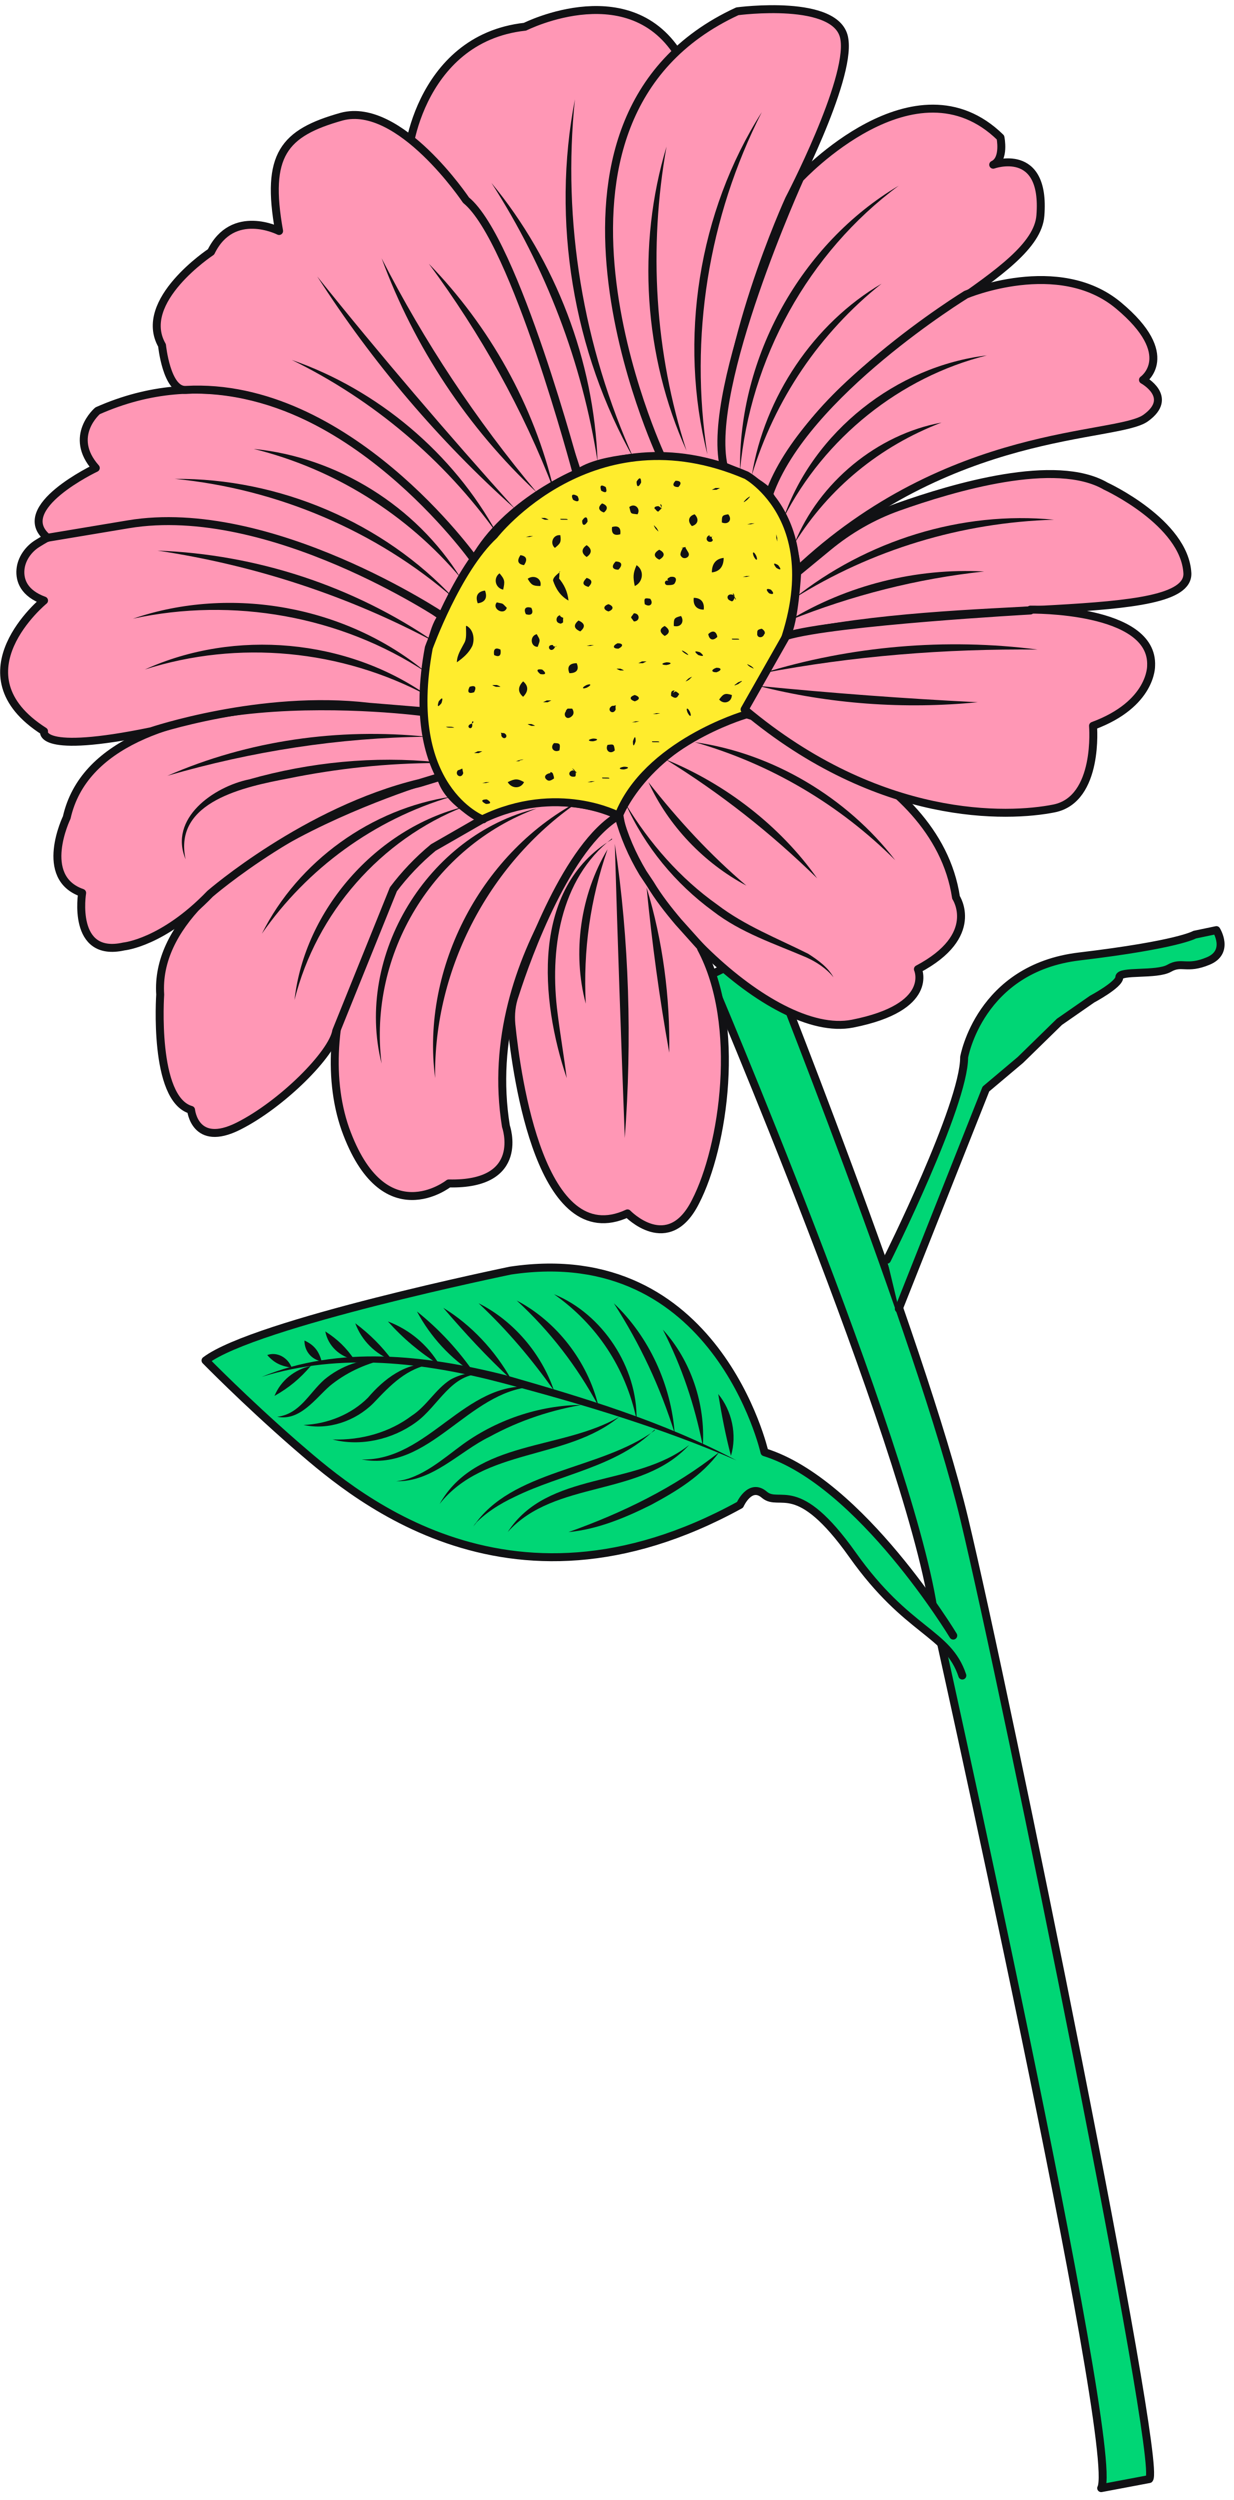 <svg width="120" height="243" viewBox="0 0 120 243" fill="none" xmlns="http://www.w3.org/2000/svg">
<path d="M74.346 92.164C74.346 92.164 89.612 130.285 93.759 147.58C97.906 164.876 113.084 239.441 111.761 240.941L107.084 241.823C109.025 238.117 90.759 156.316 90.759 156.316C88.2 139.903 68.963 94.811 68.963 94.811L74.434 92.164H74.346Z" fill="#00D675" stroke="#111114" stroke-width="0.774" stroke-linecap="round" stroke-linejoin="round"/>
<path d="M86.256 122.431C86.256 122.431 93.757 107.43 93.757 102.753C93.757 102.753 95.257 94.106 104.963 92.958C114.582 91.811 116.17 90.841 116.17 90.841L118.288 90.399C118.288 90.399 119.611 92.517 117.494 93.4C115.376 94.282 114.935 93.4 113.699 94.106C112.464 94.811 108.846 94.282 108.846 94.988C108.846 95.694 106.199 97.106 106.199 97.106L103.022 99.312L99.228 103.018L95.874 105.842L87.403 127.197" fill="#00D675"/>
<path d="M86.256 122.431C86.256 122.431 93.757 107.43 93.757 102.753C93.757 102.753 95.257 94.106 104.963 92.958C114.582 91.811 116.17 90.841 116.17 90.841L118.288 90.399C118.288 90.399 119.611 92.517 117.494 93.4C115.376 94.282 114.935 93.4 113.699 94.106C112.464 94.811 108.846 94.282 108.846 94.988C108.846 95.694 106.199 97.106 106.199 97.106L103.022 99.312L99.228 103.018L95.874 105.842L87.403 127.197" stroke="#111114" stroke-width="0.774" stroke-linecap="round" stroke-linejoin="round"/>
<path d="M92.698 158.965C92.698 158.965 83.698 144.052 74.344 141.14C74.344 141.14 69.667 120.491 49.636 123.491C49.636 123.491 24.751 128.609 19.986 132.227C19.986 132.227 23.781 136.11 28.634 140.346C33.576 144.581 49.018 158.877 71.961 146.258C71.961 146.258 72.932 144.052 74.344 145.287C75.844 146.523 77.52 143.522 82.903 151.111C88.286 158.7 92.169 158.612 93.581 162.847" fill="#00D675"/>
<path d="M92.698 158.965C92.698 158.965 83.698 144.052 74.344 141.14C74.344 141.14 69.667 120.491 49.636 123.491C49.636 123.491 24.751 128.609 19.986 132.227C19.986 132.227 23.781 136.11 28.634 140.346C33.576 144.581 49.018 158.877 71.961 146.258C71.961 146.258 72.932 144.052 74.344 145.287C75.844 146.523 77.52 143.522 82.903 151.111C88.286 158.7 92.169 158.612 93.581 162.847" stroke="#111114" stroke-width="0.774" stroke-linecap="round" stroke-linejoin="round"/>
<path d="M25.457 133.816C32.958 130.728 41.429 131.698 49.106 133.64C56.783 135.846 64.46 138.14 71.608 141.934C64.284 138.758 56.607 136.463 48.93 134.434C41.252 132.404 33.134 131.434 25.457 133.816Z" fill="#111114"/>
<path d="M69.931 141.141C68.255 143.435 65.784 144.935 63.313 146.259C60.843 147.494 58.107 148.641 55.283 148.906C60.489 147.053 65.608 144.582 69.931 141.141Z" fill="#111114"/>
<path d="M67.018 140.433C62.341 145.551 53.958 143.786 49.369 148.904C53.252 142.903 61.811 144.58 67.018 140.433Z" fill="#111114"/>
<path d="M63.666 138.934C60.048 142.552 54.577 143.257 50.077 145.464C48.577 146.169 47.165 147.052 46.018 148.287L46.371 147.934L46.018 148.376C49.724 142.816 58.371 142.904 63.666 139.022V138.934Z" fill="#111114"/>
<path d="M60.224 137.697C55.106 141.933 47.076 140.697 42.752 146.169C46.282 139.903 54.665 140.962 60.224 137.697Z" fill="#111114"/>
<path d="M57.048 136.462C53.695 136.991 50.519 138.05 47.607 139.639C44.695 141.051 42.047 144.051 38.518 143.963C40.988 143.698 43.106 141.756 45.047 140.345C48.489 137.874 52.813 136.462 57.048 136.55V136.462Z" fill="#111114"/>
<path d="M51.754 134.787C45.488 135.228 41.782 143.081 35.164 141.846C41.606 142.022 45.224 134.169 51.754 134.787Z" fill="#111114"/>
<path d="M46.988 133.551C43.9 133.375 42.664 136.64 40.458 138.228C38.164 139.905 35.075 140.611 32.34 139.905C35.164 139.993 37.899 139.199 40.017 137.61C41.517 136.64 42.311 135.051 43.811 134.081C44.782 133.551 45.929 133.286 46.9 133.551H46.988Z" fill="#111114"/>
<path d="M42.046 132.579C39.575 132.932 37.987 134.609 36.31 136.374C34.545 138.138 31.898 139.021 29.516 138.491C31.898 138.403 34.193 137.433 35.781 135.844C37.281 134.079 39.487 132.314 42.046 132.579Z" fill="#111114"/>
<path d="M37.37 132.139C35.428 132.58 33.575 133.462 32.075 134.698C30.663 135.933 29.163 138.139 26.957 137.698C29.163 137.433 30.046 135.404 31.546 134.08C33.134 132.756 35.252 131.962 37.37 132.139Z" fill="#111114"/>
<path d="M30.223 132.757C29.164 133.992 28.105 134.875 26.693 135.669C27.311 134.169 28.635 133.11 30.223 132.757Z" fill="#111114"/>
<path d="M28.369 132.932C27.31 132.756 26.692 132.491 25.986 131.697C26.957 131.344 28.016 131.962 28.369 132.932Z" fill="#111114"/>
<path d="M71.079 141.492C70.55 139.462 70.197 137.609 69.844 135.491C71.167 137.08 71.697 139.462 71.079 141.492Z" fill="#111114"/>
<path d="M68.344 140.522C67.549 136.551 66.314 132.845 64.461 129.227C67.197 132.227 68.608 136.462 68.344 140.522Z" fill="#111114"/>
<path d="M65.608 139.287C64.196 134.786 62.254 130.639 59.695 126.668C63.137 129.933 65.255 134.61 65.608 139.287Z" fill="#111114"/>
<path d="M61.901 137.963C60.842 132.933 58.019 128.697 53.871 125.785C58.636 127.726 61.989 132.933 61.901 137.963Z" fill="#111114"/>
<path d="M58.194 136.639C56.076 132.757 53.517 129.404 50.252 126.403C54.135 128.433 57.135 132.316 58.194 136.639Z" fill="#111114"/>
<path d="M53.869 135.139C51.663 132.051 49.369 129.315 46.545 126.668C49.898 128.345 52.634 131.521 53.869 135.139Z" fill="#111114"/>
<path d="M49.726 134.08C47.343 131.874 45.225 129.579 43.107 127.108C45.843 128.785 48.137 131.256 49.726 134.08Z" fill="#111114"/>
<path d="M46.194 133.552C43.812 132.051 41.87 129.934 40.547 127.463C42.753 129.228 44.606 131.257 46.194 133.552Z" fill="#111114"/>
<path d="M42.752 132.668C40.811 131.433 39.223 130.109 37.723 128.433C39.84 129.227 41.605 130.727 42.752 132.668Z" fill="#111114"/>
<path d="M38.165 132.226C36.488 131.609 35.165 130.285 34.547 128.608C35.959 129.667 37.106 130.814 38.165 132.226Z" fill="#111114"/>
<path d="M34.459 132.138C33.047 131.873 31.899 130.814 31.635 129.402C32.87 130.197 33.664 130.991 34.459 132.138Z" fill="#111114"/>
<path d="M31.282 132.316C30.311 132.139 29.605 131.345 29.605 130.286C30.576 130.727 31.017 131.345 31.282 132.316Z" fill="#111114"/>
<path d="M66.407 5.952C66.407 5.952 57.848 12.923 61.907 29.777C61.907 29.777 64.113 41.955 64.29 44.337C64.29 44.337 58.377 44.337 56.171 46.014C56.171 46.014 48.053 19.806 39.758 16.188C39.229 15.923 40.552 3.745 51.053 2.598C51.053 2.598 61.731 -2.785 66.407 6.04V5.952Z" fill="#FF97B5" stroke="#111114" stroke-width="0.774" stroke-linecap="round" stroke-linejoin="round"/>
<path d="M61.644 44.6C55.731 34.188 53.614 21.481 55.908 9.656C54.672 21.569 56.702 33.658 61.644 44.6Z" fill="#111114"/>
<path d="M58.113 44.867C56.613 35.248 53.084 25.983 47.789 17.776C54.054 25.365 57.761 35.072 58.113 44.867Z" fill="#111114"/>
<path d="M64.29 44.336C64.29 44.336 48.936 11.598 71.702 1.097C71.702 1.097 81.585 -0.227 82.115 3.832C82.733 7.892 76.732 19.363 76.732 19.363C76.732 19.363 69.849 34.364 70.29 45.306" fill="#FF97B5"/>
<path d="M64.29 44.336C64.29 44.336 48.936 11.598 71.702 1.097C71.702 1.097 81.585 -0.227 82.115 3.832C82.733 7.892 76.732 19.363 76.732 19.363C76.732 19.363 69.849 34.364 70.29 45.306" stroke="#111114" stroke-width="0.774" stroke-linecap="round" stroke-linejoin="round"/>
<path d="M66.76 43.805C62.612 34.628 61.906 23.863 64.818 14.244C63.053 24.127 63.671 34.275 66.76 43.805Z" fill="#111114"/>
<path d="M68.789 44.159C65.965 33.041 67.906 20.598 74.083 10.892C68.877 21.128 67.024 32.776 68.789 44.159Z" fill="#111114"/>
<path d="M74.876 48.13C75.317 46.983 75.847 45.924 76.465 44.865L78.053 42.394C85.818 31.717 100.731 26.775 101.172 20.951C101.702 14.156 96.584 16.009 96.584 16.009C97.731 15.48 97.29 13.362 97.29 13.362C88.995 5.244 77.788 17.333 77.788 17.333C77.788 17.333 68.611 37.541 70.376 45.306C70.376 45.306 73.111 46.365 74.523 47.6L74.964 48.13H74.876Z" fill="#FF97B5" stroke="#111114" stroke-width="0.774" stroke-linecap="round" stroke-linejoin="round"/>
<path d="M71.965 45.747C71.788 34.717 77.877 23.687 87.407 18.039C78.583 24.569 72.935 34.893 71.965 45.747Z" fill="#111114"/>
<path d="M73.111 46.188C74.347 38.6 79.112 31.452 85.73 27.569C79.73 32.334 75.317 38.864 73.111 46.188Z" fill="#111114"/>
<path d="M77.44 55.631C77.705 53.072 74.793 48.042 74.793 48.042C78.234 38.247 93.942 28.628 93.942 28.628C93.942 28.628 102.942 24.834 108.766 29.687C114.59 34.541 111.149 36.923 111.149 36.923C111.149 36.923 114.237 38.6 111.414 40.629C108.59 42.659 92.353 41.424 77.44 55.542V55.631Z" fill="#FF97B5" stroke="#111114" stroke-width="0.774" stroke-linecap="round" stroke-linejoin="round"/>
<path d="M76.203 50.336C79.115 41.953 87.145 35.6 95.969 34.541C87.498 36.659 80.174 42.571 76.203 50.336Z" fill="#111114"/>
<path d="M77.264 52.806C79.646 46.893 85.294 42.217 91.559 41.069C85.558 43.364 80.617 47.423 77.264 52.806Z" fill="#111114"/>
<path d="M76.465 61.807C77.259 60.572 77.524 55.63 77.524 55.63L80.524 53.159C82.554 51.483 84.848 50.159 87.319 49.277C92.79 47.335 102.673 44.423 107.526 47.247C107.526 47.247 115.203 50.777 115.468 55.718C115.645 60.66 93.672 58.013 76.553 61.807H76.465Z" fill="#FF97B5" stroke="#111114" stroke-width="0.774" stroke-linecap="round" stroke-linejoin="round"/>
<path d="M77.174 58.188C84.233 52.541 93.499 49.629 102.499 50.511C93.499 50.776 84.763 53.423 77.174 58.188Z" fill="#111114"/>
<path d="M76.731 60.307C82.378 56.866 89.084 55.189 95.703 55.542C89.173 56.248 82.907 57.837 76.731 60.307Z" fill="#111114"/>
<path d="M72.495 69.397C72.495 69.397 91.026 74.251 92.967 87.222C92.967 87.222 95.438 90.929 89.261 94.194C89.261 94.194 90.938 97.9 82.907 99.488C74.877 101.077 61.2 86.781 60.229 79.192C60.229 79.192 46.463 92.605 49.199 109.46C49.199 109.46 51.228 115.195 43.639 115.019C43.639 115.019 37.286 120.049 33.58 109.724C29.962 99.4 36.227 83.428 46.993 79.545C46.993 79.545 52.64 76.192 60.229 79.192C60.229 79.192 62.788 72.486 72.495 69.397Z" fill="#FF97B5"/>
<path d="M60.229 79.192C61.2 86.781 74.877 101.077 82.907 99.488C90.938 97.9 89.261 94.194 89.261 94.194C95.438 90.929 92.967 87.222 92.967 87.222C91.026 74.251 72.495 69.397 72.495 69.397C62.788 72.486 60.229 79.192 60.229 79.192ZM60.229 79.192C60.229 79.192 46.463 92.605 49.199 109.46C49.199 109.46 51.228 115.195 43.639 115.019C43.639 115.019 37.286 120.049 33.58 109.724C29.962 99.4 36.227 83.428 46.993 79.545C46.993 79.545 52.64 76.192 60.229 79.192Z" stroke="#111114" stroke-width="0.774" stroke-linecap="round" stroke-linejoin="round"/>
<path d="M67.555 72.133C75.144 73.192 82.379 77.516 87.056 83.604C81.674 78.222 74.967 74.251 67.555 72.133Z" fill="#111114"/>
<path d="M64.731 73.809C70.555 76.191 75.849 80.25 79.467 85.368C74.967 80.956 70.025 77.074 64.731 73.809Z" fill="#111114"/>
<path d="M63.053 76.016C65.965 79.722 69.053 83.075 72.583 86.075C68.436 83.869 64.994 80.251 63.053 76.016Z" fill="#111114"/>
<path d="M60.848 78.134C63.142 81.928 66.142 85.37 69.76 87.929C72.407 89.958 75.584 91.194 78.584 92.694C79.555 93.311 80.526 94.017 81.055 94.988C80.349 94.106 79.379 93.488 78.408 93.047C75.319 91.723 72.054 90.664 69.319 88.546C65.701 85.899 62.701 82.281 60.848 78.134Z" fill="#111114"/>
<path d="M52.198 78.574C42.138 82.28 35.785 92.693 37.108 103.37C34.461 92.87 41.608 81.133 52.198 78.574Z" fill="#111114"/>
<path d="M56.612 77.691C47.699 83.604 42.14 94.105 42.316 104.782C40.904 94.016 46.905 82.633 56.612 77.691Z" fill="#111114"/>
<path d="M46.993 79.633C46.993 79.633 43.376 77.957 42.846 75.397C42.846 75.397 14.697 83.427 15.579 96.664C15.579 96.664 14.873 106.812 18.579 107.871C18.579 107.871 18.932 111.577 23.168 109.459C27.404 107.341 32.345 102.4 32.698 100.194L38.257 86.428C39.316 85.016 40.64 83.604 42.14 82.369L46.905 79.633H46.993Z" fill="#FF97B5" stroke="#111114" stroke-width="0.774" stroke-linecap="round" stroke-linejoin="round"/>
<path d="M43.906 77.427C36.405 79.633 29.875 84.398 25.463 90.751C28.993 83.692 36.14 78.574 43.906 77.427Z" fill="#111114"/>
<path d="M45.14 78.399C37.022 81.576 30.756 88.724 28.639 97.195C29.609 88.459 36.581 80.517 45.14 78.399Z" fill="#111114"/>
<path d="M41.255 69.22C41.255 69.22 9.753 64.984 6.488 79.456C6.488 79.456 3.664 85.28 7.988 86.78C7.988 86.78 6.929 93.134 12.047 91.987C12.047 91.987 15.841 91.634 20.43 86.868C20.43 86.868 29.784 78.75 40.814 76.103L42.844 75.485C42.844 75.485 41.167 71.426 41.344 69.308" fill="#FF97B5"/>
<path d="M41.255 69.22C41.255 69.22 9.753 64.984 6.488 79.456C6.488 79.456 3.664 85.28 7.988 86.78C7.988 86.78 6.929 93.134 12.047 91.987C12.047 91.987 15.841 91.634 20.43 86.868C20.43 86.868 29.784 78.75 40.814 76.103L42.844 75.485C42.844 75.485 41.167 71.426 41.344 69.308" stroke="#111114" stroke-width="0.774" stroke-linecap="round" stroke-linejoin="round"/>
<path d="M41.519 71.603C32.959 71.691 24.488 73.015 16.281 75.398C24.135 71.956 32.959 70.721 41.519 71.603Z" fill="#111114"/>
<path d="M42.58 74.161C37.727 74.161 32.785 74.69 28.02 75.661C23.873 76.455 16.814 77.867 18.049 83.514C16.372 79.543 20.785 76.455 24.226 75.749C30.138 74.072 36.403 73.455 42.492 74.072L42.58 74.161Z" fill="#111114"/>
<path d="M43.022 59.955C43.022 59.955 20.343 42.395 3.665 52.807C2.783 53.337 2.077 54.307 1.989 55.366C1.901 56.425 2.342 57.661 4.283 58.367C4.283 58.367 -4.453 65.514 4.283 71.073C4.283 71.073 3.577 73.368 14.696 71.073C14.696 71.073 25.373 67.456 35.874 68.691L41.257 69.132C41.257 69.132 41.345 61.808 43.022 59.867" fill="#FF97B5"/>
<path d="M43.022 59.955C43.022 59.955 20.343 42.395 3.665 52.807C2.783 53.337 2.077 54.307 1.989 55.366C1.901 56.425 2.342 57.661 4.283 58.367C4.283 58.367 -4.453 65.514 4.283 71.073C4.283 71.073 3.577 73.368 14.696 71.073C14.696 71.073 25.373 67.456 35.874 68.691L41.257 69.132C41.257 69.132 41.345 61.808 43.022 59.867" stroke="#111114" stroke-width="0.774" stroke-linecap="round" stroke-linejoin="round"/>
<path d="M42.317 62.425C33.934 57.925 24.756 54.925 15.315 53.513C24.933 53.866 34.375 56.954 42.317 62.425Z" fill="#111114"/>
<path d="M41.432 65.337C33.137 59.866 22.636 58.013 12.93 60.131C22.46 56.866 33.667 58.895 41.432 65.337Z" fill="#111114"/>
<path d="M41.61 67.632C33.227 63.132 23.167 62.161 14.078 65.073C22.814 61.102 33.756 62.073 41.61 67.632Z" fill="#111114"/>
<path d="M4.549 52.278L12.491 50.954C26.257 48.66 43.111 59.955 43.111 59.955L46.2 54.395C46.2 54.395 29.787 30.923 9.491 39.924C9.491 39.924 6.579 42.395 9.315 45.483C9.315 45.483 1.108 49.366 4.638 52.278H4.549Z" fill="#FF97B5" stroke="#111114" stroke-width="0.774" stroke-linecap="round" stroke-linejoin="round"/>
<path d="M44.173 58.19C36.584 51.572 26.965 47.513 16.994 46.542C27.142 46.454 37.29 50.778 44.173 58.19Z" fill="#111114"/>
<path d="M44.787 56.16C39.581 49.983 32.522 45.571 24.668 43.63C32.786 44.424 40.463 49.189 44.787 56.16Z" fill="#111114"/>
<path d="M56.083 46.013C56.083 46.013 49.2 48.837 46.112 54.396C46.112 54.396 33.758 37.012 18.051 37.895C16.198 37.983 15.756 33.571 15.756 33.571C13.286 29.247 20.521 24.482 20.521 24.482C22.639 20.158 27.14 22.452 27.14 22.452C25.816 15.04 27.581 12.922 33.228 11.334C38.876 9.834 45.318 19.452 45.318 19.452C50.083 23.335 56.083 46.013 56.083 46.013Z" fill="#FF97B5" stroke="#111114" stroke-width="0.774" stroke-linecap="round" stroke-linejoin="round"/>
<path d="M48.318 51.837C43.2 44.689 36.317 38.865 28.375 34.982C36.758 37.894 44.082 44.071 48.318 51.837Z" fill="#111114"/>
<path d="M50.084 49.455C42.672 42.837 36.23 35.248 30.848 26.865C36.848 34.366 43.643 42.308 50.084 49.455Z" fill="#111114"/>
<path d="M52.199 47.866C45.492 41.601 40.286 33.747 37.109 25.1C41.257 33.218 46.287 40.807 52.199 47.866Z" fill="#111114"/>
<path d="M53.879 47.689C50.878 39.835 46.731 32.423 41.701 25.628C47.613 31.717 51.937 39.394 53.879 47.689Z" fill="#111114"/>
<path d="M48.053 52.015C48.053 52.015 57.583 39.749 72.584 46.191C72.584 46.191 82.379 51.573 74.084 67.281L72.407 69.487C72.407 69.487 62.877 72.31 60.142 79.281C60.142 79.281 54.23 76.105 46.905 79.635C46.905 79.635 39.14 76.634 41.699 62.957C41.699 62.957 44.435 55.368 48.053 52.015Z" fill="#FFEC2D" stroke="#111114" stroke-width="0.774" stroke-linecap="round" stroke-linejoin="round"/>
<path d="M58.55 48.927C59.08 49.103 59.168 49.456 58.727 49.809C58.197 49.633 58.109 49.28 58.55 48.927Z" fill="#111114"/>
<path d="M48.314 58.545C49.02 58.721 48.755 58.545 49.285 59.074C49.02 59.869 47.785 59.163 48.314 58.545Z" fill="#111114"/>
<path d="M51.316 56.25C51.934 55.809 52.728 56.25 52.552 56.956C51.846 56.956 51.669 56.868 51.316 56.25Z" fill="#111114"/>
<path d="M57.05 56.163C57.579 56.34 57.668 56.604 57.226 57.045C56.609 56.869 56.609 56.604 57.05 56.163Z" fill="#111114"/>
<path d="M54.402 59.78C54.666 60.133 54.843 59.957 54.755 60.133C54.755 60.133 54.755 60.31 54.755 60.486C54.666 60.574 54.49 60.663 54.402 60.574C53.96 60.486 54.049 59.78 54.578 59.78H54.402Z" fill="#111114"/>
<path d="M52.196 61.634C52.549 62.252 52.549 62.163 52.285 62.869C51.579 62.869 51.49 61.81 52.196 61.634Z" fill="#111114"/>
<path d="M48.669 63.135C48.757 63.665 48.58 63.929 48.051 63.664C47.963 63.135 48.139 62.87 48.669 63.135Z" fill="#111114"/>
<path d="M59.871 54.574C60.489 54.574 60.577 54.927 60.136 55.368C59.519 55.368 59.43 55.015 59.871 54.574Z" fill="#111114"/>
<path d="M57.049 52.986C57.579 53.339 57.579 53.781 57.049 54.133C56.52 53.781 56.52 53.339 57.049 52.986Z" fill="#111114"/>
<path d="M54.491 52.016C54.58 52.722 54.491 52.81 53.962 53.251C53.432 52.81 53.785 51.928 54.491 52.016Z" fill="#111114"/>
<path d="M54.401 55.545C54.401 55.898 54.401 56.163 54.313 56.516V56.163C54.842 56.78 55.195 57.486 55.283 58.369C54.489 57.927 54.048 57.221 53.783 56.427C53.783 56.074 54.224 55.81 54.489 55.545H54.401Z" fill="#111114"/>
<path d="M59.522 51.221C60.14 51.044 60.405 51.309 60.317 51.927C59.699 52.103 59.434 51.838 59.522 51.221Z" fill="#111114"/>
<path d="M61.197 49.28C61.727 48.839 62.344 49.457 61.992 49.986C61.285 49.898 61.374 49.986 61.197 49.28Z" fill="#111114"/>
<path d="M64.109 53.426C64.638 53.691 64.726 54.044 64.109 54.396C63.579 54.132 63.491 53.779 64.109 53.426Z" fill="#111114"/>
<path d="M61.904 54.928C62.698 55.457 62.522 56.604 61.727 56.957C61.551 56.075 61.551 55.722 61.904 54.928Z" fill="#111114"/>
<path d="M59.167 58.721C59.696 58.897 59.696 59.25 59.167 59.427C58.637 59.25 58.637 58.897 59.167 58.721Z" fill="#111114"/>
<path d="M56.254 60.309C56.872 60.573 56.96 60.926 56.43 61.367C55.813 61.103 55.724 60.75 56.254 60.309Z" fill="#111114"/>
<path d="M56.08 64.457C56.345 65.075 56.08 65.428 55.374 65.428C55.109 64.81 55.374 64.457 56.08 64.457Z" fill="#111114"/>
<path d="M51.668 59.075C51.933 59.604 51.669 59.869 51.139 59.693C50.874 59.163 51.139 58.898 51.668 59.075Z" fill="#111114"/>
<path d="M48.577 55.722C49.106 56.339 49.106 56.516 48.929 57.31C48.135 57.134 47.959 56.163 48.577 55.722Z" fill="#111114"/>
<path d="M50.607 53.956C51.224 54.044 51.313 54.397 50.96 54.927C50.342 54.839 50.254 54.486 50.607 53.956Z" fill="#111114"/>
<path d="M47.164 57.398C47.429 58.103 47.164 58.545 46.458 58.633C46.193 57.927 46.458 57.486 47.164 57.398Z" fill="#111114"/>
<path d="M45.4 60.839C46.018 61.192 46.194 62.074 45.93 62.78C45.577 63.486 45.047 63.927 44.43 64.369C44.43 63.663 44.871 63.045 45.136 62.515C45.4 62.074 45.312 61.457 45.312 60.839H45.4Z" fill="#111114"/>
<path d="M45.666 66.751C46.196 66.574 46.373 66.751 46.108 67.28C45.578 67.457 45.402 67.28 45.666 66.751Z" fill="#111114"/>
<path d="M50.872 66.222C51.401 66.663 51.401 67.192 50.872 67.722C50.342 67.281 50.342 66.751 50.872 66.222Z" fill="#111114"/>
<path d="M67.55 49.984C67.992 50.426 67.903 50.955 67.285 51.132C66.844 50.69 66.933 50.161 67.55 49.984Z" fill="#111114"/>
<path d="M70.372 54.222C70.372 55.016 70.019 55.545 69.225 55.633C69.225 54.839 69.578 54.31 70.372 54.222Z" fill="#111114"/>
<path d="M67.465 58.103C68.17 58.103 68.523 58.545 68.435 59.251C67.729 59.251 67.376 58.809 67.465 58.103Z" fill="#111114"/>
<path d="M64.639 60.839C65.169 61.192 65.169 61.545 64.639 61.809C64.11 61.456 64.11 61.104 64.639 60.839Z" fill="#111114"/>
<path d="M60.051 62.517C60.581 62.517 60.669 62.781 60.139 63.046C59.61 63.046 59.522 62.781 60.051 62.517Z" fill="#111114"/>
<path d="M59.52 68.605C60.138 68.605 59.785 68.252 59.873 68.958C59.608 69.576 58.902 68.958 59.52 68.605Z" fill="#111114"/>
<path d="M61.727 67.546C62.257 67.722 62.257 67.987 61.727 68.164C61.198 67.987 61.198 67.722 61.727 67.546Z" fill="#111114"/>
<path d="M65.697 67.193C65.874 67.281 65.962 67.369 66.05 67.457L65.874 67.722C65.697 67.899 65.521 67.81 65.256 67.634C65.256 67.281 65.256 67.105 65.609 67.105L65.432 67.369C65.432 67.369 65.609 67.193 65.785 67.193H65.697Z" fill="#111114"/>
<path d="M53.169 68.075C53.522 68.075 53.522 68.075 53.611 68.075C53.611 68.075 53.611 68.075 53.258 68.252C52.905 68.252 52.905 68.252 52.816 68.252C52.816 68.252 52.816 68.252 53.169 68.075Z" fill="#111114"/>
<path d="M53.874 72.223C54.492 72.223 54.492 72.311 54.403 72.929C53.874 73.193 53.433 72.664 53.874 72.223Z" fill="#111114"/>
<path d="M50.521 73.987C50.257 73.987 50.168 73.987 50.168 73.987C50.168 73.987 51.051 73.811 50.874 73.811C50.698 73.811 50.345 73.899 50.168 73.987C50.08 73.987 50.962 73.811 50.874 73.811C50.874 73.811 50.874 73.811 50.521 73.899V73.987Z" fill="#111114"/>
<path d="M49.019 71.251C49.548 71.516 49.019 72.046 48.754 71.516C48.754 71.34 48.754 71.251 48.666 71.163C48.666 71.163 48.666 71.251 49.019 71.251Z" fill="#111114"/>
<path d="M46.46 73.017C46.813 73.017 46.813 73.017 46.902 73.017C46.902 73.017 46.902 73.017 46.549 73.193C46.196 73.193 46.196 73.193 46.107 73.193C46.107 73.193 46.107 73.193 46.46 73.017Z" fill="#111114"/>
<path d="M47.253 76.018C47.518 76.018 47.606 76.018 47.606 76.018C47.606 76.018 47.606 76.018 47.253 76.106C46.989 76.106 46.9 76.106 46.9 76.106C46.9 76.106 46.9 76.106 47.253 76.018Z" fill="#111114"/>
<path d="M57.667 71.781C58.196 71.781 58.196 71.958 57.667 72.046C57.137 72.046 57.137 71.87 57.667 71.781Z" fill="#111114"/>
<path d="M58.904 75.575C59.169 75.575 59.257 75.575 59.257 75.663C59.257 75.663 59.257 75.663 58.904 75.663C58.551 75.663 58.551 75.663 58.551 75.575C58.551 75.575 58.551 75.575 58.904 75.575Z" fill="#111114"/>
<path d="M61.549 72.046C61.725 71.517 61.813 71.517 61.813 72.046C61.637 72.576 61.549 72.576 61.549 72.046Z" fill="#111114"/>
<path d="M66.846 69.222C66.757 68.957 66.757 68.869 66.846 68.869C66.846 68.869 66.934 68.869 67.11 69.222C67.198 69.487 67.198 69.575 67.11 69.575C67.11 69.575 67.022 69.575 66.846 69.222Z" fill="#111114"/>
<path d="M62.431 64.28C62.696 64.28 62.784 64.28 62.872 64.28C62.872 64.28 62.872 64.28 62.519 64.457C62.166 64.457 62.166 64.457 62.078 64.457C62.078 64.457 62.078 64.457 62.431 64.28Z" fill="#111114"/>
<path d="M68.078 63.399C68.519 63.752 68.431 63.84 67.902 63.663C67.46 63.31 67.549 63.222 68.078 63.399Z" fill="#111114"/>
<path d="M66.667 63.398C66.932 63.575 66.932 63.663 66.932 63.663C66.932 63.663 66.844 63.663 66.579 63.486C66.314 63.31 66.314 63.222 66.314 63.222C66.314 63.222 66.403 63.222 66.667 63.398Z" fill="#111114"/>
<path d="M71.523 62.074C71.788 62.074 71.876 62.074 71.876 62.163C71.876 62.163 71.876 62.163 71.523 62.163C71.17 62.163 71.17 62.163 71.17 62.074C71.17 62.074 71.17 62.074 71.523 62.074Z" fill="#111114"/>
<path d="M69.669 64.898C70.198 64.898 70.198 65.163 69.669 65.34C69.139 65.34 69.139 65.075 69.669 64.898Z" fill="#111114"/>
<path d="M66.935 65.958C67.199 65.781 67.288 65.781 67.288 65.781C67.288 65.781 67.288 65.781 67.023 66.046C66.758 66.222 66.67 66.222 66.67 66.222C66.67 66.222 66.67 66.222 66.935 65.958Z" fill="#111114"/>
<path d="M69.934 67.987C70.375 67.369 70.551 67.369 71.169 67.546C71.169 68.252 70.375 68.516 69.934 67.987Z" fill="#111114"/>
<path d="M73.021 64.721C73.286 64.898 73.286 64.986 73.286 64.986C73.286 64.986 73.286 64.986 72.933 64.81C72.668 64.633 72.668 64.545 72.668 64.545C72.668 64.545 72.668 64.545 73.021 64.721Z" fill="#111114"/>
<path d="M65.169 56.426C65.257 56.603 65.257 56.691 65.346 56.779L64.904 56.338C64.904 56.162 65.081 56.162 65.169 56.074C65.698 55.985 65.875 56.25 65.61 56.691C65.522 56.868 65.169 56.868 64.904 56.868C64.64 56.868 64.551 56.515 64.816 56.426C64.904 56.426 64.993 56.426 65.257 56.426H65.169Z" fill="#111114"/>
<path d="M66.668 53.25L66.933 53.691C67.198 54.133 66.492 54.486 66.227 54.044C66.051 53.868 66.316 53.427 66.404 53.25H66.933H66.227L66.668 53.162V53.25Z" fill="#111114"/>
<path d="M64.02 49.191C64.197 49.279 64.285 49.368 64.373 49.456L64.197 49.015C64.373 49.015 64.373 49.191 64.285 49.456C64.108 49.632 64.108 49.632 64.02 49.721C63.843 49.721 63.755 49.456 63.667 49.456C63.579 49.279 63.755 49.191 64.108 49.191H64.02Z" fill="#111114"/>
<path d="M63.227 58.192C63.58 58.633 63.227 59.075 62.698 58.722C62.609 58.104 62.698 58.104 63.227 58.192Z" fill="#111114"/>
<path d="M61.64 59.605C62.257 59.605 62.257 60.399 61.64 60.399C61.287 59.869 61.287 60.134 61.64 59.605Z" fill="#111114"/>
<path d="M60.316 64.985C60.581 65.074 60.669 65.162 60.669 65.162C60.669 65.162 60.669 65.162 60.316 65.162C60.051 65.074 59.963 64.985 59.963 64.985C59.963 64.985 60.051 64.985 60.316 64.985Z" fill="#111114"/>
<path d="M63.843 69.311C64.108 69.311 64.196 69.311 64.196 69.311C64.196 69.311 64.196 69.311 63.843 69.399C63.578 69.399 63.49 69.399 63.49 69.399C63.49 69.399 63.49 69.399 63.843 69.311Z" fill="#111114"/>
<path d="M54.845 50.427C55.11 50.427 55.198 50.427 55.198 50.515C55.198 50.515 55.198 50.515 54.845 50.515C54.492 50.515 54.492 50.515 54.492 50.427C54.492 50.427 54.492 50.427 54.845 50.427Z" fill="#111114"/>
<path d="M51.49 52.103C51.754 52.103 51.843 52.103 51.843 52.103C51.843 52.103 51.843 52.103 51.49 52.192C51.225 52.192 51.137 52.192 51.137 52.192C51.137 52.192 51.137 52.192 51.49 52.103Z" fill="#111114"/>
<path d="M52.727 65.075C53.168 65.428 53.08 65.605 52.55 65.516C52.109 65.163 52.197 64.987 52.727 65.075Z" fill="#111114"/>
<path d="M48.314 66.575C48.579 66.663 48.667 66.752 48.667 66.752C48.667 66.752 48.579 66.752 48.226 66.752C47.961 66.663 47.873 66.575 47.873 66.575C47.873 66.575 47.961 66.575 48.314 66.575Z" fill="#111114"/>
<path d="M45.754 70.37C46.371 70.193 45.754 69.84 45.93 70.458C45.93 71.076 45.224 70.635 45.754 70.37Z" fill="#111114"/>
<path d="M43.814 70.635C44.079 70.635 44.167 70.723 44.167 70.723C44.167 70.723 44.167 70.723 43.726 70.723C43.461 70.723 43.373 70.635 43.373 70.635C43.373 70.635 43.373 70.635 43.814 70.635Z" fill="#111114"/>
<path d="M44.519 74.871C45.137 74.694 44.872 74.517 45.049 75.135C44.872 75.753 44.166 75.312 44.519 74.871Z" fill="#111114"/>
<path d="M49.373 76.017C50.079 75.664 50.344 75.664 50.961 76.017C50.608 76.723 49.726 76.634 49.373 76.017Z" fill="#111114"/>
<path d="M53.519 75.046C53.695 75.222 53.783 75.399 53.783 75.487L53.519 75.046C53.607 75.046 53.695 75.046 53.783 75.222C53.783 75.311 53.872 75.399 53.872 75.664C53.607 75.84 53.431 75.928 53.254 75.84C52.813 75.575 52.989 75.222 53.519 75.134V75.046Z" fill="#111114"/>
<path d="M55.726 74.871C55.991 74.959 56.079 75.047 56.079 75.135L55.638 74.694C55.638 74.694 55.814 74.694 55.991 75.047C55.991 75.489 55.991 75.489 55.726 75.489C55.285 75.489 55.197 74.959 55.726 74.871Z" fill="#111114"/>
<path d="M55.552 69.046C55.728 69.31 55.728 69.487 55.64 69.575L55.023 69.134C55.023 69.046 55.111 68.957 55.199 68.869C55.287 68.869 55.464 68.869 55.64 68.869C55.817 69.134 55.817 69.399 55.64 69.575C54.934 70.281 54.493 68.957 55.552 68.957V69.046Z" fill="#111114"/>
<path d="M57.048 66.575C57.313 66.487 57.401 66.487 57.401 66.575C57.401 66.575 57.401 66.663 57.048 66.84C56.783 66.928 56.695 66.928 56.695 66.84C56.695 66.84 56.695 66.751 57.048 66.575Z" fill="#111114"/>
<path d="M59.079 72.4C59.697 72.312 59.697 72.312 59.785 72.93C59.343 73.371 58.814 72.93 59.079 72.4Z" fill="#111114"/>
<path d="M60.67 74.517C61.2 74.517 61.2 74.693 60.67 74.781C60.141 74.781 60.141 74.605 60.67 74.517Z" fill="#111114"/>
<path d="M71.346 57.927C71.523 58.103 71.611 58.28 71.523 58.28L71.258 57.662C71.258 57.662 71.434 57.662 71.434 58.103C71.258 58.544 71.17 58.456 70.993 58.368C70.552 58.192 70.728 57.574 71.346 57.839V57.927Z" fill="#111114"/>
<path d="M74.079 61.105C74.344 61.281 74.432 61.457 74.344 61.634L73.902 61.193C73.991 61.193 74.167 61.193 74.344 61.457C74.344 62.075 73.549 62.075 73.638 61.546C73.638 61.281 73.638 61.193 74.079 61.105Z" fill="#111114"/>
<path d="M74.965 57.309C75.318 57.662 75.229 57.839 74.788 57.662C74.435 57.309 74.523 57.133 74.965 57.309Z" fill="#111114"/>
<path d="M73.55 54.044C73.638 54.309 73.638 54.397 73.55 54.397C73.55 54.397 73.461 54.397 73.285 54.044C73.197 53.78 73.197 53.691 73.285 53.691C73.285 53.691 73.373 53.691 73.55 54.044Z" fill="#111114"/>
<path d="M63.847 51.309C64.023 51.573 64.023 51.662 64.023 51.662C64.023 51.662 64.023 51.662 63.758 51.397C63.582 51.132 63.582 51.044 63.582 51.044C63.582 51.044 63.582 51.044 63.847 51.309Z" fill="#111114"/>
<path d="M61.904 46.809C62.169 46.368 62.346 46.368 62.346 46.897C62.081 47.427 61.904 47.338 61.904 46.809Z" fill="#111114"/>
<path d="M58.905 47.338C59.082 47.867 58.905 47.956 58.464 47.691C58.288 47.161 58.464 47.073 58.905 47.338Z" fill="#111114"/>
<path d="M56.609 50.603C56.874 50.162 57.139 50.162 57.139 50.691C56.874 51.132 56.609 51.132 56.609 50.603Z" fill="#111114"/>
<path d="M65.698 46.722C66.228 46.722 66.316 46.986 65.963 47.339C65.433 47.339 65.345 47.075 65.698 46.722Z" fill="#111114"/>
<path d="M69.578 47.427C69.842 47.427 69.93 47.427 70.019 47.427C70.019 47.427 70.019 47.427 69.666 47.603C69.313 47.603 69.313 47.603 69.225 47.603C69.225 47.603 69.225 47.603 69.578 47.427Z" fill="#111114"/>
<path d="M70.815 49.984C71.256 50.514 70.815 51.043 70.197 50.779C70.197 50.161 70.197 50.073 70.815 49.984Z" fill="#111114"/>
<path d="M68.962 52.105C69.139 52.193 69.227 52.193 69.315 52.105C69.227 52.105 69.139 52.281 69.315 52.458C69.315 52.722 68.874 52.722 68.786 52.546C68.609 52.37 68.786 52.017 69.051 52.017L68.962 52.105Z" fill="#111114"/>
<path d="M73.021 50.868C73.286 50.868 73.374 50.868 73.374 50.868C73.374 50.868 73.374 50.868 73.021 50.956C72.756 50.956 72.668 50.956 72.668 50.956C72.668 50.956 72.668 50.956 73.021 50.868Z" fill="#111114"/>
<path d="M72.581 48.486C73.022 48.133 73.022 48.221 72.669 48.574C72.228 48.927 72.228 48.838 72.581 48.486Z" fill="#111114"/>
<path d="M72.582 55.986C72.846 55.986 72.934 55.986 72.934 55.986C72.934 55.986 72.934 55.986 72.582 56.075C72.317 56.075 72.228 56.075 72.228 56.075C72.228 56.075 72.228 56.075 72.582 55.986Z" fill="#111114"/>
<path d="M75.67 54.926C76.023 55.367 75.934 55.456 75.493 55.191C75.14 54.75 75.228 54.661 75.67 54.926Z" fill="#111114"/>
<path d="M75.58 52.28C75.58 52.544 75.58 52.633 75.58 52.633C75.58 52.633 75.58 52.633 75.492 52.28C75.492 52.015 75.492 51.927 75.492 51.927C75.492 51.927 75.492 51.927 75.58 52.28Z" fill="#111114"/>
<path d="M66.227 59.869C66.58 60.399 66.227 61.016 65.522 60.84C65.522 60.134 65.522 60.046 66.227 59.869Z" fill="#111114"/>
<path d="M64.813 64.37C65.343 64.37 65.343 64.547 64.813 64.635C64.284 64.635 64.284 64.458 64.813 64.37Z" fill="#111114"/>
<path d="M61.816 70.106C62.081 70.106 62.169 70.106 62.169 70.106C62.169 70.106 62.169 70.105 61.816 70.194C61.551 70.194 61.463 70.194 61.463 70.194C61.463 70.194 61.463 70.194 61.816 70.106Z" fill="#111114"/>
<path d="M63.755 72.047C64.02 72.047 64.108 72.047 64.108 72.135C64.108 72.135 64.108 72.135 63.755 72.135C63.402 72.135 63.402 72.135 63.402 72.047C63.402 72.047 63.402 72.047 63.755 72.047Z" fill="#111114"/>
<path d="M51.669 70.369C51.934 70.457 52.022 70.546 52.022 70.546C52.022 70.546 52.022 70.546 51.669 70.546C51.405 70.457 51.316 70.369 51.316 70.369C51.316 70.369 51.405 70.369 51.669 70.369Z" fill="#111114"/>
<path d="M57.492 75.93C57.756 75.93 57.845 75.93 57.845 75.93C57.845 75.93 57.845 75.93 57.492 76.018C57.227 76.018 57.139 76.018 57.139 76.018C57.139 76.018 57.139 76.018 57.492 75.93Z" fill="#111114"/>
<path d="M42.666 68.163C43.019 67.722 43.108 67.81 42.931 68.34C42.578 68.781 42.49 68.693 42.666 68.163Z" fill="#111114"/>
<path d="M47.342 77.693C47.784 77.958 47.784 78.135 47.254 78.135C46.725 77.87 46.813 77.693 47.342 77.693Z" fill="#111114"/>
<path d="M53.786 62.781C53.962 62.869 54.051 62.869 54.139 62.781C54.051 62.781 53.962 62.869 53.874 63.046C53.433 63.487 53.08 62.605 53.786 62.693V62.781Z" fill="#111114"/>
<path d="M57.402 62.692C57.666 62.692 57.755 62.692 57.755 62.692C57.755 62.692 57.755 62.692 57.402 62.781C57.137 62.781 57.049 62.781 57.049 62.781C57.049 62.781 57.049 62.781 57.402 62.692Z" fill="#111114"/>
<path d="M68.875 61.633C69.316 61.192 69.669 61.368 69.757 61.898C69.316 62.339 68.963 62.162 68.875 61.633Z" fill="#111114"/>
<path d="M71.787 66.31C72.051 66.222 72.139 66.134 72.139 66.222C72.139 66.222 72.139 66.222 71.787 66.487C71.522 66.575 71.434 66.663 71.434 66.575C71.434 66.575 71.434 66.575 71.787 66.31Z" fill="#111114"/>
<path d="M56.168 48.221C56.433 48.75 56.168 48.838 55.727 48.574C55.462 48.044 55.727 47.956 56.168 48.221Z" fill="#111114"/>
<path d="M52.99 50.339C53.254 50.427 53.343 50.515 53.343 50.515C53.343 50.515 53.343 50.515 52.99 50.515C52.725 50.427 52.637 50.339 52.637 50.339C52.637 50.339 52.725 50.339 52.99 50.339Z" fill="#111114"/>
<path d="M68.258 92.164L65.964 89.605C64.993 88.457 64.022 87.222 63.228 85.898L62.522 84.84C61.463 83.075 60.669 81.222 60.14 79.28C55.198 82.192 51.316 92.781 50.08 96.664C49.727 97.635 49.639 98.605 49.727 99.576C50.257 104.782 52.639 121.813 61.022 117.93C61.022 117.93 64.993 122.078 67.64 116.783C70.376 111.489 72.141 99.576 68.17 92.164H68.258Z" fill="#FF97B5" stroke="#111114" stroke-width="0.774" stroke-linecap="round" stroke-linejoin="round"/>
<path d="M59.522 81.486C54.404 85.457 53.433 92.428 54.227 98.517C54.492 100.635 54.845 102.665 55.109 104.782C52.55 97.194 51.58 86.34 59.522 81.575V81.486Z" fill="#111114"/>
<path d="M59.081 82.546C57.404 87.399 56.698 92.341 56.963 97.547C55.639 92.606 56.433 86.958 59.081 82.546Z" fill="#111114"/>
<path d="M59.787 82.016C61.199 91.458 61.464 101.076 60.758 110.606C60.405 101.341 60.052 91.193 59.787 82.016Z" fill="#111114"/>
<path d="M62.875 86.252C64.463 91.458 65.169 96.929 65.081 102.312C64.11 96.929 63.404 91.635 62.875 86.252Z" fill="#111114"/>
<path d="M100.203 59.337C100.203 59.337 81.142 60.396 76.465 61.808L72.406 68.955C85.554 79.986 98.085 79.456 102.497 78.574C106.909 77.691 106.291 70.544 106.291 70.544C112.027 68.426 111.939 64.72 111.939 64.72C112.204 59.072 100.203 59.249 100.203 59.249V59.337Z" fill="#FF97B5" stroke="#111114" stroke-width="0.774" stroke-linecap="round" stroke-linejoin="round"/>
<path d="M74.172 65.425C82.731 62.778 91.997 61.984 100.909 63.131C91.909 63.043 82.996 63.748 74.172 65.425Z" fill="#111114"/>
<path d="M73.731 66.661C80.878 67.367 87.938 67.897 95.085 68.249C87.938 68.955 80.613 68.426 73.731 66.661Z" fill="#111114"/>
</svg>

